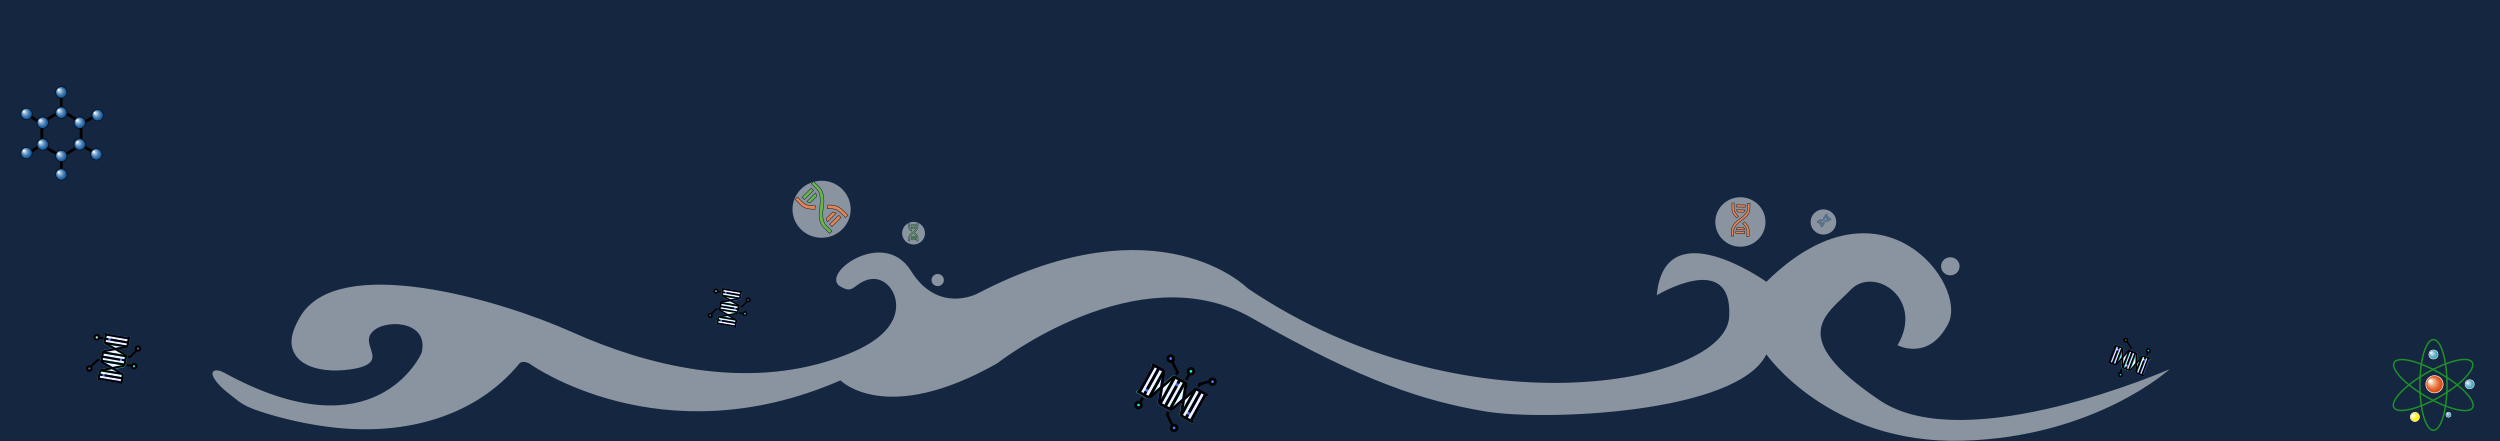 <?xml version="1.0" encoding="utf-8"?>
<!-- Generator: Adobe Illustrator 23.0.3, SVG Export Plug-In . SVG Version: 6.00 Build 0)  -->
<svg version="1.1" id="图层_1" xmlns="http://www.w3.org/2000/svg" xmlns:xlink="http://www.w3.org/1999/xlink" x="0px" y="0px"
	 viewBox="0 0 2182.7 385" style="enable-background:new 0 0 2182.7 385;" xml:space="preserve">
<rect x="0" y="0" width="2182.7" height="385" fill="#333333" stroke="none"/>
<style type="text/css">
	.st0{fill:#FFFFFF;}
	.st1{fill:#142640;}
	.st2{fill:none;stroke:#1D9328;stroke-width:1.284;stroke-miterlimit:10;}
	.st3{fill:url(#SVGID_1_);stroke:url(#SVGID_2_);stroke-width:0.642;stroke-miterlimit:10;}
	.st4{fill:url(#SVGID_3_);stroke:url(#SVGID_4_);stroke-width:0.642;stroke-miterlimit:10;}
	.st5{fill:url(#SVGID_5_);stroke:url(#SVGID_6_);stroke-width:0.642;stroke-miterlimit:10;}
	.st6{fill:url(#SVGID_7_);stroke:url(#SVGID_8_);stroke-width:0.642;stroke-miterlimit:10;}
	.st7{fill:url(#SVGID_9_);stroke:url(#SVGID_10_);stroke-width:0.642;stroke-miterlimit:10;}
	.st8{fill:#F0F3FF;}
	.st9{fill:#567BFF;}
	.st10{fill:#24F2DC;}
	.st11{fill:#48DAE0;}
	.st12{fill:#00BFB7;}
	.st13{fill:#4C64E0;}
	.st14{fill:#2B3E5B;}
	.st15{fill:#E48558;stroke:#231815;stroke-width:0.432;stroke-miterlimit:10;}
	.st16{fill:#7E62A7;}
	.st17{fill:#BAE1F6;}
	.st18{opacity:0.5;fill:#FFFFFF;enable-background:new    ;}
	.st19{fill:#6AB448;stroke:#0C233D;stroke-width:0.441;stroke-miterlimit:10;}
	.st20{fill:#E48558;stroke:#231815;stroke-width:0.441;stroke-miterlimit:10;}
	.st21{fill:#6AB448;stroke:#0C233D;stroke-width:0.338;stroke-miterlimit:10;}
	.st22{fill:#5297D2;stroke:#231815;stroke-width:0.22;stroke-miterlimit:10;}
	.st23{fill:url(#SVGID_11_);stroke:#000000;stroke-width:0.456;stroke-miterlimit:10;}
	.st24{fill:url(#SVGID_12_);stroke:#000000;stroke-width:0.456;stroke-miterlimit:10;}
	.st25{fill:url(#SVGID_13_);stroke:#000000;stroke-width:0.456;stroke-miterlimit:10;}
	.st26{fill:url(#SVGID_14_);stroke:#000000;stroke-width:0.456;stroke-miterlimit:10;}
	.st27{fill:url(#SVGID_15_);stroke:#000000;stroke-width:0.456;stroke-miterlimit:10;}
	.st28{fill:url(#SVGID_16_);stroke:#000000;stroke-width:0.456;stroke-miterlimit:10;}
	.st29{fill:url(#SVGID_17_);stroke:#000000;stroke-width:0.456;stroke-miterlimit:10;}
	.st30{fill:url(#SVGID_18_);stroke:#000000;stroke-width:0.456;stroke-miterlimit:10;}
	.st31{fill:url(#SVGID_19_);stroke:#000000;stroke-width:0.456;stroke-miterlimit:10;}
	.st32{fill:url(#SVGID_20_);stroke:#000000;stroke-width:0.456;stroke-miterlimit:10;}
	.st33{fill:url(#SVGID_21_);stroke:#000000;stroke-width:0.456;stroke-miterlimit:10;}
	.st34{fill:url(#SVGID_22_);stroke:#000000;stroke-width:0.456;stroke-miterlimit:10;}
	.st35{fill:none;stroke:#000000;stroke-width:2.434;stroke-miterlimit:10;}
</style>
<path class="st0" d="M2882.5,459.8"/>
<g id="背景">
	<g>
		<rect y="-1.6" class="st1" width="2182.7" height="388.2"/>
	</g>
</g>
<g>
	<g>
		<ellipse class="st2" cx="2124.6" cy="336.1" rx="11.9" ry="39.6"/>
		<ellipse transform="matrix(0.5 -0.866 0.866 0.5 771.091 2008.026)" class="st2" cx="2124.6" cy="336.2" rx="11.9" ry="39.5"/>
		<ellipse transform="matrix(0.866 -0.5 0.5 0.866 116.537 1107.207)" class="st2" cx="2124.3" cy="336.1" rx="39.5" ry="11.9"/>
	</g>
	
		<radialGradient id="SVGID_1_" cx="2125.517" cy="-9.312" r="7.544" fx="2121.093" fy="-12.646" gradientTransform="matrix(1 0 0 1 0 344.862)" gradientUnits="userSpaceOnUse">
		<stop  offset="9.650001e-02" style="stop-color:#FFFFFF"/>
		<stop  offset="0.191" style="stop-color:#FAE6D7"/>
		<stop  offset="0.36" style="stop-color:#F1B793"/>
		<stop  offset="0.521" style="stop-color:#E98F5E"/>
		<stop  offset="0.67" style="stop-color:#E36F39"/>
		<stop  offset="0.804" style="stop-color:#DF5823"/>
		<stop  offset="0.919" style="stop-color:#DD4816"/>
		<stop  offset="1" style="stop-color:#DC4213"/>
	</radialGradient>
	
		<radialGradient id="SVGID_2_" cx="2125.517" cy="-9.312" r="7.865" gradientTransform="matrix(1 0 0 1 0 344.862)" gradientUnits="userSpaceOnUse">
		<stop  offset="0" style="stop-color:#EA5019"/>
		<stop  offset="0.169" style="stop-color:#EA531C"/>
		<stop  offset="0.303" style="stop-color:#EB5B24"/>
		<stop  offset="0.426" style="stop-color:#EC6931"/>
		<stop  offset="0.541" style="stop-color:#EE7C45"/>
		<stop  offset="0.652" style="stop-color:#F19461"/>
		<stop  offset="0.759" style="stop-color:#F5B086"/>
		<stop  offset="0.864" style="stop-color:#FAD0B5"/>
		<stop  offset="0.963" style="stop-color:#FEF3EB"/>
		<stop  offset="1" style="stop-color:#FFFFFF"/>
	</radialGradient>
	<circle class="st3" cx="2125.5" cy="335.5" r="7.5"/>
	
		<radialGradient id="SVGID_3_" cx="2124.566" cy="-35.386" r="3.976" fx="2122.234" fy="-37.144" gradientTransform="matrix(1 0 0 1 0 344.862)" gradientUnits="userSpaceOnUse">
		<stop  offset="0" style="stop-color:#FFFFFF"/>
		<stop  offset="0.135" style="stop-color:#E0EEF3"/>
		<stop  offset="0.351" style="stop-color:#AFD4DF"/>
		<stop  offset="0.553" style="stop-color:#80BFD0"/>
		<stop  offset="0.735" style="stop-color:#57B1C5"/>
		<stop  offset="0.89" style="stop-color:#33A9BF"/>
		<stop  offset="1" style="stop-color:#1EA6BD"/>
	</radialGradient>
	
		<radialGradient id="SVGID_4_" cx="2124.567" cy="-35.385" r="4.298" gradientTransform="matrix(1 0 0 1 0 344.862)" gradientUnits="userSpaceOnUse">
		<stop  offset="0" style="stop-color:#1F85AE"/>
		<stop  offset="0.18" style="stop-color:#2887AF"/>
		<stop  offset="0.324" style="stop-color:#3D8CB2"/>
		<stop  offset="0.455" style="stop-color:#5695B8"/>
		<stop  offset="0.579" style="stop-color:#73A2C1"/>
		<stop  offset="0.698" style="stop-color:#94B4CE"/>
		<stop  offset="0.812" style="stop-color:#B9CCDD"/>
		<stop  offset="0.921" style="stop-color:#E0E8F0"/>
		<stop  offset="1" style="stop-color:#FFFFFF"/>
	</radialGradient>
	<circle class="st4" cx="2124.6" cy="309.5" r="3.9"/>
	
		<radialGradient id="SVGID_5_" cx="2156.189" cy="-9.312" r="3.976" fx="2153.857" fy="-11.069" gradientTransform="matrix(1 0 0 1 0 344.862)" gradientUnits="userSpaceOnUse">
		<stop  offset="0" style="stop-color:#FFFFFF"/>
		<stop  offset="0.135" style="stop-color:#E0EEF3"/>
		<stop  offset="0.351" style="stop-color:#AFD4DF"/>
		<stop  offset="0.553" style="stop-color:#80BFD0"/>
		<stop  offset="0.735" style="stop-color:#57B1C5"/>
		<stop  offset="0.89" style="stop-color:#33A9BF"/>
		<stop  offset="1" style="stop-color:#1EA6BD"/>
	</radialGradient>
	
		<radialGradient id="SVGID_6_" cx="2156.19" cy="-9.312" r="4.298" gradientTransform="matrix(1 0 0 1 0 344.862)" gradientUnits="userSpaceOnUse">
		<stop  offset="0" style="stop-color:#1F85AE"/>
		<stop  offset="0.18" style="stop-color:#2887AF"/>
		<stop  offset="0.324" style="stop-color:#3D8CB2"/>
		<stop  offset="0.455" style="stop-color:#5695B8"/>
		<stop  offset="0.579" style="stop-color:#73A2C1"/>
		<stop  offset="0.698" style="stop-color:#94B4CE"/>
		<stop  offset="0.812" style="stop-color:#B9CCDD"/>
		<stop  offset="0.921" style="stop-color:#E0E8F0"/>
		<stop  offset="1" style="stop-color:#FFFFFF"/>
	</radialGradient>
	<circle class="st5" cx="2156.2" cy="335.5" r="3.9"/>
	
		<radialGradient id="SVGID_7_" cx="2108.402" cy="19.233" r="3.977" fx="2106.07" fy="17.476" gradientTransform="matrix(1 0 0 1 0 344.862)" gradientUnits="userSpaceOnUse">
		<stop  offset="0" style="stop-color:#FFFFFF"/>
		<stop  offset="0.105" style="stop-color:#FFFDE4"/>
		<stop  offset="0.292" style="stop-color:#FFF9AF"/>
		<stop  offset="0.47" style="stop-color:#FFF57A"/>
		<stop  offset="0.635" style="stop-color:#FFF346"/>
		<stop  offset="0.783" style="stop-color:#FFF200"/>
		<stop  offset="0.91" style="stop-color:#FFF100"/>
		<stop  offset="1" style="stop-color:#FFF100"/>
	</radialGradient>
	
		<radialGradient id="SVGID_8_" cx="2108.402" cy="19.232" r="4.299" gradientTransform="matrix(1 0 0 1 0 344.862)" gradientUnits="userSpaceOnUse">
		<stop  offset="0" style="stop-color:#FFF100"/>
		<stop  offset="0.164" style="stop-color:#FFF100"/>
		<stop  offset="0.294" style="stop-color:#FFF100"/>
		<stop  offset="0.414" style="stop-color:#FFF205"/>
		<stop  offset="0.526" style="stop-color:#FFF344"/>
		<stop  offset="0.634" style="stop-color:#FFF56B"/>
		<stop  offset="0.738" style="stop-color:#FFF794"/>
		<stop  offset="0.839" style="stop-color:#FFFABD"/>
		<stop  offset="0.936" style="stop-color:#FFFDE5"/>
		<stop  offset="1" style="stop-color:#FFFFFF"/>
	</radialGradient>
	<path class="st6" d="M2108.4,360.1c2.2,0,3.9,1.7,3.9,3.9s-1.7,3.9-3.9,3.9c-2.2,0-3.9-1.7-3.9-3.9
		C2104.5,362,2106.2,360.1,2108.4,360.1z"/>
	
		<radialGradient id="SVGID_9_" cx="2137.705" cy="17.218" r="2.017" fx="2136.522" fy="16.326" gradientTransform="matrix(1 0 0 1 0 344.862)" gradientUnits="userSpaceOnUse">
		<stop  offset="0" style="stop-color:#FFFFFF"/>
		<stop  offset="0.135" style="stop-color:#E0EEF3"/>
		<stop  offset="0.351" style="stop-color:#AFD4DF"/>
		<stop  offset="0.553" style="stop-color:#80BFD0"/>
		<stop  offset="0.735" style="stop-color:#57B1C5"/>
		<stop  offset="0.89" style="stop-color:#33A9BF"/>
		<stop  offset="1" style="stop-color:#1EA6BD"/>
	</radialGradient>
	
		<radialGradient id="SVGID_10_" cx="2137.703" cy="17.218" r="2.338" gradientTransform="matrix(1 0 0 1 0 344.862)" gradientUnits="userSpaceOnUse">
		<stop  offset="0" style="stop-color:#1F85AE"/>
		<stop  offset="0.18" style="stop-color:#2887AF"/>
		<stop  offset="0.324" style="stop-color:#3D8CB2"/>
		<stop  offset="0.455" style="stop-color:#5695B8"/>
		<stop  offset="0.579" style="stop-color:#73A2C1"/>
		<stop  offset="0.698" style="stop-color:#94B4CE"/>
		<stop  offset="0.812" style="stop-color:#B9CCDD"/>
		<stop  offset="0.921" style="stop-color:#E0E8F0"/>
		<stop  offset="1" style="stop-color:#FFFFFF"/>
	</radialGradient>
	<circle class="st7" cx="2137.7" cy="362.1" r="2.1"/>
</g>
<g>
	<path class="st8" d="M1035.3,365.2l13-23.6l4.3,2.4l-13,23.6L1035.3,365.2z M1045.5,340.1l2.8,1.5l-13,23.6l-2.8-1.5
		c-0.8-0.3-1.2-1.1-1.2-2h0.3l11.9-21.5l-0.1-0.3C1044,339.7,1044.9,339.7,1045.5,340.1z"/>
	<path class="st8" d="M1042.7,340.3c0.1-0.1,0.3-0.3,0.5-0.3l0.1,0.3l-11.9,21.5h-0.3c0-0.2,0-0.4,0-0.7l2-12.5L1042.7,340.3z
		 M1034.3,334c0.7,0.5,1,1.4,0.8,2.3l-2,12.5l-9.6,8.4c-0.7,0.5-1.5,0.8-2.4,0.5L1034.3,334z M1030.1,331.5l3.9,2.2
		c0.1,0.1,0.3,0.1,0.4,0.3l-13,23.6c-0.1-0.1-0.3-0.1-0.4-0.2l-3.9-2.2L1030.1,331.5z M1026.2,329.3l3.9,2.2l-13,23.6l-3.9-2.2
		c-0.1-0.1-0.3-0.1-0.4-0.3l13-23.6C1026,329.2,1026.1,329.3,1026.2,329.3z M1025.7,329.2l-13,23.6c-0.7-0.5-1-1.4-0.8-2.3l2-12.5
		l9.6-8.4C1024.1,329.1,1025,328.9,1025.7,329.2z M1003.7,346.4l11.9-21.5h0.3c0,0.2,0,0.4,0,0.7l-2,12.5l-9.6,8.4
		c-0.1,0.1-0.3,0.3-0.5,0.3L1003.7,346.4z"/>
	<path class="st8" d="M1011.8,321.5l2.8,1.5c0.8,0.3,1.2,1.1,1.2,2h-0.3l-11.9,21.5l0.1,0.3c-0.8,0.3-1.5,0.3-2.3-0.1l-2.8-1.5
		L1011.8,321.5z M994.4,342.8l13.2-23.7l4.3,2.4l-13.2,23.7L994.4,342.8z"/>
	<path class="st9" d="M1057.4,335.3c1.2,0.7,2.7,0.2,3.4-1s0.2-2.7-1-3.4l0,0c-1.2-0.7-2.7-0.2-3.4,1
		C1055.8,333.2,1056.2,334.7,1057.4,335.3L1057.4,335.3z"/>
	<path class="st10" d="M1038.5,326.4c1.2,0.7,2.7,0.2,3.4-1s0.2-2.7-1-3.4l0,0c-1.2-0.7-2.7-0.2-3.4,1
		C1036.9,324.1,1037.4,325.7,1038.5,326.4L1038.5,326.4z"/>
	<path class="st10" d="M992.8,355.9c1.2,0.7,2.7,0.2,3.4-1s0.2-2.7-1-3.4l0,0c-1.2-0.7-2.7-0.2-3.4,1
		C991.2,353.7,991.7,355.2,992.8,355.9L992.8,355.9z"/>
	<path class="st9" d="M1023.9,375.8c1.2,0.7,2.7,0.2,3.4-1s0.2-2.7-1-3.4c-1.2-0.7-2.7-0.2-3.4,1S1022.7,375.1,1023.9,375.8
		L1023.9,375.8z"/>
	<path class="st9" d="M1020.8,315.2c1.2,0.7,2.7,0.2,3.4-1c0.7-1.2,0.2-2.7-1-3.4l0,0c-1.2-0.7-2.7-0.2-3.4,1
		S1019.6,314.5,1020.8,315.2L1020.8,315.2z"/>
	<path class="st11" d="M1042.4,367.7l-1.2,2.2l-9.2-5.1c-1-0.5-1.7-1.6-2-2.8c-0.1-0.3,0-0.7,0-1l3.9-25c0.1-0.4-0.1-0.9-0.4-1.1
		c-0.1-0.1-0.1-0.1-0.2-0.1l-7.7-4.2c-0.1,0-0.1-0.1-0.2-0.1c-0.4-0.1-0.9-0.1-1.2,0.2l-19,16.6c-0.2,0.2-0.5,0.3-0.8,0.5
		c-1.1,0.5-2.4,0.5-3.4-0.1l-9.2-5.1l1.2-2.2l9.2,5.1c0.3,0.2,0.8,0.2,1.1,0c0.1-0.1,0.2-0.1,0.3-0.1l19-16.6c1-0.8,2.3-1.1,3.5-0.8
		c0.2,0.1,0.4,0.1,0.7,0.3l7.7,4.2c0.2,0.1,0.4,0.3,0.7,0.4c1,0.8,1.4,2.2,1.2,3.4l-3.9,25c0,0.1,0,0.2,0,0.3c0.1,0.3,0.3,0.8,0.5,1
		L1042.4,367.7z"/>
	<path class="st9" d="M1055.4,344.1l-1.2,2.2l-9.2-5.1c-0.3-0.2-0.8-0.2-1.1,0c-0.1,0.1-0.2,0.1-0.3,0.1l-19,16.6
		c-1,0.8-2.3,1.1-3.5,0.8c-0.2-0.1-0.4-0.1-0.7-0.3l-7.7-4.2c-0.2-0.1-0.4-0.3-0.7-0.4c-1-0.8-1.4-2.2-1.2-3.4l3.9-25
		c0-0.1,0-0.2,0-0.3c-0.1-0.3-0.3-0.8-0.5-1l-9.2-5.1l1.2-2.2l9.2,5.1c1,0.5,1.7,1.6,2,2.8c0.1,0.3,0,0.7,0,1l-3.9,25
		c-0.1,0.4,0.1,0.9,0.4,1.1c0.1,0.1,0.1,0.1,0.2,0.1l7.7,4.2c0.1,0,0.1,0.1,0.2,0.1c0.4,0.1,0.9,0.1,1.2-0.2l18.9-16.5
		c0.2-0.2,0.5-0.3,0.8-0.5c1.1-0.5,2.4-0.5,3.4,0.1L1055.4,344.1z"/>
	<path class="st12" d="M1003.3,345.6c0.1-0.1,0.2-0.1,0.3-0.1l3.9-3.5l6.3-11.4l0.8-5.2c0-0.1,0-0.2,0-0.3c0-0.2-0.1-0.4-0.2-0.5
		l-11.7,21.3C1002.9,345.7,1003.1,345.6,1003.3,345.6z"/>
	<path class="st13" d="M998.2,343.5l11.9-21.5l2.2,1.2l-11.9,21.5L998.2,343.5z M994,341.1l11.9-21.5l2.2,1.2l-11.9,21.5L994,341.1z
		 M1039.2,366l11.9-21.5l2.2,1.2l-12,21.5L1039.2,366z M1034.9,363.6l11.9-21.5l2.2,1.2l-11.9,21.5L1034.9,363.6z"/>
	<path class="st12" d="M1043.9,341.2c-0.1,0.1-0.2,0.1-0.3,0.1l-3.9,3.5l-6.3,11.4l-0.8,5.2c0,0.1,0,0.2,0,0.3
		c0,0.2,0.1,0.4,0.2,0.5l11.7-21.3C1044.3,341,1044.1,341,1043.9,341.2L1043.9,341.2z M1021.5,356.2c0.1,0,0.1,0.1,0.2,0.1
		c0.4,0.1,0.9,0.1,1.2-0.2l1.2-1.1l9.6-17.4l0.2-1.6c0.1-0.4-0.1-0.9-0.4-1.1c-0.1-0.1-0.1-0.1-0.2-0.1l-0.7-0.3l-11.9,21.5
		L1021.5,356.2z"/>
	<path class="st13" d="M1016.5,353.5l11.9-21.5l2.2,1.2l-11.9,21.5L1016.5,353.5z"/>
	<path class="st12" d="M1013.1,350.7c-0.1,0.4,0.1,0.9,0.4,1.1c0.1,0.1,0.1,0.1,0.2,0.1l0.7,0.3l11.9-21.5l-0.7-0.3
		c-0.1,0-0.1-0.1-0.2-0.1c-0.4-0.1-0.9-0.1-1.2,0.2l-1.2,1.1l-9.6,17.4L1013.1,350.7z"/>
	<path class="st14" d="M1017.9,362.4l5,10.3c0-0.1,0.1-0.2,0.1-0.3c0.3-0.7,1.1-1.2,2-1.2l-4.5-9.4l0.9-1.6l-2.2-1.2l-1.2,2.2
		C1017.7,361.6,1017.7,362.1,1017.9,362.4z M1056.4,332c0.1-0.1,0.2-0.3,0.3-0.5l-9.7,2.8c-0.3,0.1-0.5,0.3-0.8,0.5l-1.2,2.2
		l2.2,1.2l1-1.6l8-2.4C1056.1,333.6,1056.1,332.7,1056.4,332z M1029.3,324.3l-5-10.4c-0.1,0.1-0.1,0.2-0.1,0.3
		c-0.3,0.7-1,1.1-1.8,1.2l4.3,9.4l-0.9,1.6l2.2,1.2l1.2-2.2C1029.4,325.1,1029.4,324.6,1029.3,324.3z M995.2,351.5
		c0.3,0.2,0.7,0.5,0.9,0.9l2.6-4.6l-2.2-1.2l-2.6,4.6C994.3,351.3,994.7,351.3,995.2,351.5z M1038.5,326.4c-0.3-0.2-0.7-0.5-0.9-0.9
		l-3.2,5.8l2.2,1.2l3.2-5.8C1039.3,326.6,1038.9,326.6,1038.5,326.4z"/>
	<path d="M1042.4,367.7l-1.2,2.2l-9.2-5.1c-1.3-0.8-2.2-2.3-1.8-3.8l3.9-25c0.1-0.5-0.1-1-0.5-1.2l-7.7-4.2c-0.4-0.2-1-0.2-1.4,0.1
		l-19,16.6c-1.2,1-2.8,1.2-4.1,0.4l-9.2-5.1l1.2-2.2l9.2,5.1c0.4,0.2,1,0.2,1.4-0.1l19-16.6c1.2-1,2.8-1.2,4.1-0.4l7.7,4.2
		c1.3,0.8,2.2,2.3,1.8,3.8l-3.9,25c-0.1,0.5,0.1,1,0.5,1.2L1042.4,367.7z"/>
	<path d="M1055.4,344.1l-1.2,2.2l-9.2-5.1c-0.4-0.2-1-0.2-1.4,0.1l-19,16.6c-1.2,1-2.8,1.2-4.1,0.4l-7.7-4.2
		c-1.3-0.8-2.2-2.3-1.8-3.8l3.9-25c0.1-0.5-0.1-1-0.5-1.2l-9.2-5.1l1.2-2.2l9.2,5.1c1.3,0.8,2.2,2.3,1.8,3.8l-3.9,25
		c-0.1,0.5,0.1,1,0.5,1.2l7.7,4.2c0.4,0.2,1,0.2,1.4-0.1l19-16.6c1.2-1,2.8-1.2,4.1-0.4L1055.4,344.1z"/>
	<path d="M1002.6,345.9l11.9-21.5l2.2,1.2l-11.9,21.5L1002.6,345.9z M1000.6,339.1l10.1-18.3l2.2,1.2l-10.1,18.3L1000.6,339.1z
		 M997.7,344.5l1.7-3.3l2.2,1.2l-1.7,3.3L997.7,344.5z M993.4,342.2l13-23.6l2.2,1.2l-13,23.6L993.4,342.2z M1038.6,367.1l13-23.6
		l2.2,1.2l-13,23.6L1038.6,367.1z M1037.2,359.3l10.1-18.3l2.2,1.2l-10.1,18.3L1037.2,359.3z M1034.2,364.7l1.7-3.3l2.2,1.2
		l-1.7,3.3L1034.2,364.7z M1030.5,361.2l11.9-21.5l2.2,1.2l-11.9,21.5L1030.5,361.2z M1020.3,356.9l13-23.6l2.2,1.2l-13,23.6
		L1020.3,356.9z M1027.3,334.2l1.7-3.3l2.2,1.2l-1.7,3.3L1027.3,334.2z M1016,354.7l10.1-18.3l2.2,1.2l-10.1,18.3L1016,354.7z
		 M1011.6,352.2l13-23.6l2.2,1.2l-13,23.6L1011.6,352.2z M1024.7,370.9l-2.2,1l-4.6-9.6c-0.1-0.3-0.1-0.8,0-1.1l1.2-2.2l2.2,1.2
		l-0.9,1.6L1024.7,370.9z"/>
	<path d="M1028.3,375.4c-1,1.7-3.3,2.4-5,1.4s-2.4-3.3-1.4-5c1-1.7,3.3-2.4,5-1.4C1028.7,371.4,1029.3,373.7,1028.3,375.4z
		 M1024,373c-0.3,0.5-0.1,1.3,0.5,1.6c0.7,0.3,1.3,0.1,1.6-0.5c0.3-0.5,0.1-1.3-0.5-1.6l0,0C1025.1,372.3,1024.3,372.5,1024,373z
		 M1056.2,334.2l-7.8,2.3l-1,1.6l-2.2-1.2l1.2-2.2c0.1-0.3,0.4-0.5,0.8-0.5l8.4-2.4L1056.2,334.2z"/>
	<path d="M1061.8,335c-1,1.7-3.3,2.4-5,1.4c-1.7-1-2.4-3.3-1.4-5s3.3-2.4,5-1.4C1062.2,331,1062.8,333.2,1061.8,335z M1057.6,332.7
		c-0.3,0.5-0.1,1.3,0.5,1.6c0.5,0.3,1.3,0.1,1.6-0.5c0.3-0.5,0.1-1.3-0.5-1.6l0,0C1058.6,331.8,1057.8,332,1057.6,332.7z
		 M1029.2,325.5l-1.2,2.2l-2.2-1.2l0.9-1.6l-4.3-8.9l2.2-1l4.6,9.6C1029.4,324.6,1029.4,325.1,1029.2,325.5z"/>
	<path d="M1025.3,314.9c-1,1.7-3.3,2.4-5,1.4c-1.7-1-2.4-3.3-1.4-5s3.3-2.4,5-1.4C1025.6,310.8,1026.3,313,1025.3,314.9z
		 M1021,312.5c-0.3,0.5-0.1,1.3,0.5,1.6c0.7,0.3,1.3,0.1,1.6-0.5c0.3-0.5,0.1-1.3-0.5-1.6l0,0C1022,311.6,1021.3,311.8,1021,312.5z
		 M1034.4,331.2l3-5.3l2.2,1.2l-3,5.3L1034.4,331.2z"/>
	<path d="M1043,326c-1,1.7-3.3,2.4-5,1.4c-1.7-1-2.4-3.3-1.4-5c1-1.7,3.3-2.4,5-1.4C1043.2,321.9,1043.9,324.2,1043,326z
		 M1038.7,323.7c-0.3,0.5-0.1,1.3,0.5,1.6c0.5,0.3,1.3,0.1,1.6-0.5c0.3-0.5,0.1-1.3-0.5-1.6l0,0
		C1039.8,322.8,1038.9,323,1038.7,323.7z M993.6,352l3-5.3l2.2,1.2l-3,5.3L993.6,352z"/>
	<path d="M997.2,355.5c-1,1.7-3.3,2.4-5,1.4c-1.7-1-2.4-3.3-1.4-5s3.3-2.4,5-1.4l0,0C997.6,351.5,998.2,353.7,997.2,355.5z M993,353
		c-0.3,0.5-0.1,1.3,0.5,1.6c0.5,0.3,1.3,0.1,1.6-0.5c0.3-0.5,0.1-1.3-0.5-1.6C994,352.3,993.2,352.5,993,353z"/>
</g>
<g>
	<path class="st8" d="M1850.6,302.8l-5.7,14.9l-2.7-1.1l5.7-14.9L1850.6,302.8z M1846.7,318.3l-1.7-0.7l5.7-14.9l1.7,0.7
		c0.4,0.2,0.7,0.6,0.9,1l-0.2,0.1l-5.2,13.5l0.1,0.2C1847.6,318.4,1847.1,318.5,1846.7,318.3z"/>
	<path class="st8" d="M1848.2,317.9c-0.1,0.1-0.2,0.2-0.3,0.2l-0.1-0.2l5.2-13.5l0.2-0.1c0,0.2,0.1,0.2,0.1,0.4l-0.2,7.4
		L1848.2,317.9z M1853.7,321c-0.4-0.2-0.7-0.7-0.7-1.2l0.2-7.4l4.9-5.6c0.3-0.4,0.8-0.6,1.3-0.5L1853.7,321z M1856.4,322l-2.4-0.9
		c-0.1,0-0.2-0.1-0.2-0.2l5.7-14.9c0.1,0,0.2,0,0.2,0.1l2.4,0.9L1856.4,322z M1858.8,323l-2.4-0.9l5.7-14.9l2.4,0.9
		c0.1,0,0.2,0.1,0.2,0.2l-5.7,14.9C1859,323,1858.9,323,1858.8,323z M1859.1,323l5.7-14.9c0.4,0.2,0.7,0.7,0.7,1.2l-0.1,7.4
		l-4.9,5.6C1860.1,323,1859.6,323.1,1859.1,323z M1870.6,311.2l-5.2,13.5l-0.2,0.1c0-0.2-0.1-0.2-0.1-0.4l0.2-7.4l4.9-5.6
		C1870.3,311.3,1870.4,311.2,1870.6,311.2L1870.6,311.2z"/>
	<path class="st8" d="M1867.9,326.4l-1.7-0.7c-0.4-0.2-0.7-0.6-0.9-1l0.2-0.1l5.2-13.5l-0.1-0.2c0.4-0.2,0.9-0.3,1.3-0.2l1.7,0.7
		L1867.9,326.4z M1876.3,312.6l-5.7,14.9l-2.7-1.1l5.7-14.9L1876.3,312.6z"/>
	<path class="st10" d="M1851.9,325.8c-0.7-0.2-1.6,0.1-1.9,0.8c-0.3,0.7,0.1,1.6,0.8,1.9l0,0c0.7,0.2,1.6-0.1,1.9-0.8
		C1853,326.9,1852.6,326,1851.9,325.8L1851.9,325.8z"/>
	<path class="st10" d="M1876.2,304.8c-0.7-0.2-1.6,0.1-1.9,0.8c-0.2,0.7,0.1,1.6,0.8,1.9l0,0c0.7,0.2,1.6-0.1,1.9-0.8
		C1877.3,305.9,1876.9,305.1,1876.2,304.8L1876.2,304.8z"/>
	<path class="st9" d="M1856.4,295.7c-0.7-0.2-1.6,0.1-1.9,0.8c-0.2,0.7,0.1,1.6,0.8,1.9c0.7,0.2,1.6-0.1,1.9-0.8
		C1857.5,296.9,1857.1,295.9,1856.4,295.7L1856.4,295.7z"/>
	<path class="st11" d="M1846.2,301.9l0.5-1.3l5.8,2.2c0.7,0.2,1.2,0.8,1.3,1.5c0.1,0.2,0.1,0.4,0.1,0.6l-0.2,15
		c0,0.2,0.2,0.5,0.3,0.7c0,0,0.1,0.1,0.2,0.1l4.9,1.9h0.1c0.2,0.1,0.5-0.1,0.7-0.2l9.7-11.3c0.2-0.2,0.2-0.2,0.4-0.4
		c0.6-0.4,1.3-0.5,2-0.2l5.8,2.2l-0.5,1.3l-5.8-2.2c-0.2-0.1-0.5-0.1-0.7,0.1c-0.1,0-0.1,0.1-0.2,0.1l-9.7,11.3
		c-0.5,0.6-1.2,0.8-2,0.7c-0.2,0-0.2-0.1-0.4-0.1l-4.9-1.9c-0.2-0.1-0.2-0.1-0.4-0.2c-0.7-0.4-1-1.1-1-1.9l0.2-15c0-0.1,0-0.2,0-0.2
		c-0.1-0.2-0.2-0.4-0.4-0.5L1846.2,301.9z"/>
	<path class="st9" d="M1840.5,316.8l0.5-1.3l5.8,2.2c0.2,0.1,0.5,0.1,0.7-0.1c0.1,0,0.1-0.1,0.2-0.1l9.7-11.3c0.5-0.6,1.2-0.8,2-0.7
		c0.2,0,0.2,0.1,0.4,0.1l4.9,1.9c0.2,0.1,0.2,0.1,0.4,0.2c0.7,0.4,1,1.1,1,1.9l-0.2,15c0,0.1,0,0.2,0,0.2c0.1,0.2,0.2,0.4,0.4,0.5
		l5.8,2.2l-0.5,1.3l-5.8-2.2c-0.7-0.2-1.2-0.8-1.3-1.5c-0.1-0.2-0.1-0.4-0.1-0.6l0.2-15c0-0.2-0.2-0.5-0.3-0.7c0,0-0.1-0.1-0.2-0.1
		l-4.9-1.9h-0.1c-0.2-0.1-0.5,0.1-0.7,0.2l-9.7,11.3c-0.2,0.2-0.2,0.2-0.4,0.4c-0.6,0.4-1.3,0.5-2,0.2L1840.5,316.8z"/>
	<path class="st12" d="M1870.9,311.6c-0.1,0-0.1,0.1-0.2,0.1l-2.1,2.3l-2.7,7.2l-0.1,3.1c0,0.1,0,0.2,0,0.2c0,0.2,0.1,0.2,0.2,0.3
		l5.1-13.4C1871.1,311.6,1871,311.6,1870.9,311.6z"/>
	<path class="st13" d="M1874,312.5l-5.2,13.5l-1.3-0.5l5.2-13.5L1874,312.5z M1876.7,313.5l-5.2,13.5l-1.3-0.5l5.2-13.5
		L1876.7,313.5z M1848.3,302.6l-5.2,13.5l-1.3-0.5l5.2-13.5L1848.3,302.6z M1851,303.7l-5.2,13.5l-1.3-0.5l5.2-13.5L1851,303.7z"/>
	<path class="st12" d="M1847.6,317.6c0.1,0,0.1-0.1,0.2-0.1l2.1-2.3l2.7-7.2l0.1-3.1c0-0.1,0-0.2,0-0.2c0-0.2-0.1-0.2-0.2-0.3
		l-5.1,13.4C1847.3,317.7,1847.5,317.7,1847.6,317.6L1847.6,317.6z M1859.4,306.9L1859.4,306.9c-0.3-0.1-0.6,0.1-0.7,0.2l-0.7,0.7
		l-4.2,10.9v1c0,0.2,0.2,0.5,0.3,0.7c0,0,0.1,0.1,0.2,0.1l0.4,0.2l5.2-13.5L1859.4,306.9z"/>
	<path class="st13" d="M1862.5,308.1l-5.2,13.5l-1.3-0.5l5.2-13.5L1862.5,308.1z"/>
	<path class="st12" d="M1864.8,309.5c0-0.2-0.2-0.5-0.3-0.7c0,0-0.1-0.1-0.2-0.1l-0.4-0.2l-5.2,13.5l0.4,0.2h0.1
		c0.2,0.1,0.5-0.1,0.7-0.2l0.7-0.7l4.2-10.9L1864.8,309.5z"/>
	<path class="st14" d="M1861,303l-3.7-5.6c0,0.1,0,0.1-0.1,0.2c-0.2,0.4-0.6,0.7-1,0.9l3.4,5.1l-0.4,1l1.3,0.5l0.5-1.3
		C1861.2,303.5,1861.1,303.2,1861,303z"/>
	<path class="st14" d="M1875.2,307.5c-0.2-0.1-0.4-0.2-0.6-0.4l-1.1,2.9l1.3,0.5l1.1-2.9C1875.7,307.6,1875.4,307.6,1875.2,307.5z"
		/>
	<path class="st14" d="M1851.9,325.8c0.2,0.1,0.4,0.2,0.6,0.4l1.4-3.6l-1.3-0.5l-1.4,3.6C1851.4,325.7,1851.6,325.7,1851.9,325.8z"
		/>
	<path d="M1846.2,301.9l0.5-1.3l5.8,2.2c0.8,0.3,1.4,1.2,1.4,2.1l-0.2,15c0,0.3,0.2,0.6,0.5,0.7l4.9,1.9c0.2,0.1,0.6,0,0.8-0.2
		l9.7-11.3c0.6-0.7,1.6-0.9,2.4-0.6l5.8,2.2l-0.5,1.3l-5.8-2.2c-0.2-0.1-0.6,0-0.8,0.2l-9.7,11.3c-0.6,0.7-1.6,0.9-2.4,0.6l-4.9-1.9
		c-0.8-0.3-1.4-1.2-1.4-2.1l0.2-15c0-0.3-0.2-0.6-0.5-0.7L1846.2,301.9z"/>
	<rect x="1872.2" y="311.8" transform="matrix(0.357 -0.934 0.934 0.357 912.032 1950.511)" width="2.1" height="1.5"/>
	<rect x="1837.1" y="308.3" transform="matrix(0.357 -0.934 0.934 0.357 897.146 1921.934)" width="15.9" height="1.5"/>
	<rect x="1841" y="311" transform="matrix(0.357 -0.934 0.934 0.357 895.986 1925.653)" width="12.3" height="1.5"/>
	<rect x="1849.2" y="302.9" transform="matrix(0.357 -0.934 0.934 0.357 905.542 1923.309)" width="2.1" height="1.5"/>
	<rect x="1843.3" y="310.4" transform="matrix(0.357 -0.934 0.934 0.357 898.713 1928.402)" width="14.5" height="1.5"/>
	<rect x="1855.7" y="320.3" transform="matrix(0.357 -0.934 0.934 0.357 893.46 1940.558)" width="2.1" height="1.5"/>
	<g>
		<path d="M1840.5,316.8l0.5-1.3l5.8,2.2c0.2,0.1,0.6,0,0.8-0.2l9.7-11.3c0.6-0.7,1.6-0.9,2.4-0.6l4.9,1.9c0.8,0.3,1.4,1.2,1.4,2.1
			l-0.2,15c0,0.3,0.2,0.6,0.5,0.7l5.8,2.2l-0.5,1.3l-5.8-2.2c-0.8-0.3-1.4-1.2-1.4-2.1l0.2-15c0-0.3-0.2-0.6-0.5-0.7l-4.9-1.9
			c-0.2-0.1-0.6,0-0.8,0.2l-9.7,11.3c-0.6,0.7-1.6,0.9-2.4,0.6L1840.5,316.8z"/>
		<rect x="1860.9" y="317.2" transform="matrix(0.357 -0.934 0.934 0.357 903.67 1949.134)" width="14.5" height="1.5"/>
		<rect x="1864" y="319.9" transform="matrix(0.357 -0.934 0.934 0.357 902.46 1952.82)" width="12.3" height="1.5"/>
		<rect x="1865.6" y="319.2" transform="matrix(0.357 -0.934 0.934 0.357 905.278 1955.498)" width="15.9" height="1.5"/>
		<rect x="1848.7" y="312.9" transform="matrix(0.357 -0.934 0.934 0.357 900.381 1935.646)" width="15.9" height="1.5"/>
		<rect x="1853.8" y="312.1" transform="matrix(0.357 -0.934 0.934 0.357 903.178 1938.267)" width="12.3" height="1.5"/>
		<rect x="1854.1" y="314.9" transform="matrix(0.357 -0.934 0.934 0.357 901.968 1941.953)" width="15.9" height="1.5"/>
	</g>
	<path d="M1856.4,298.7l1.2-0.8l3.5,5.2c0.2,0.2,0.2,0.4,0.1,0.7l-0.5,1.3l-1.3-0.5l0.4-1L1856.4,298.7z"/>
	<circle cx="1855.9" cy="297" r="2.1"/>
	<path class="st15" d="M1856.6,297.3c0.2-0.4-0.1-0.8-0.4-0.9c-0.4-0.2-0.8,0.1-0.9,0.4c-0.2,0.4,0.1,0.8,0.4,0.9l0,0
		C1856,297.8,1856.4,297.7,1856.6,297.3z"/>
	<rect x="1850.7" y="323.3" transform="matrix(0.357 -0.934 0.934 0.357 887.969 1938.508)" width="3.6" height="1.5"/>
	<path d="M1849.3,326.3c0.4-1.2,1.7-1.7,2.8-1.2c1.2,0.4,1.7,1.7,1.2,2.8c-0.4,1.2-1.7,1.7-2.8,1.2
		C1849.5,328.7,1848.9,327.5,1849.3,326.3z M1852,327.4c0.2-0.4-0.1-0.8-0.4-0.9c-0.3-0.1-0.8,0.1-0.9,0.4c-0.2,0.4,0.1,0.8,0.4,0.9
		l0,0C1851.4,327.9,1851.9,327.7,1852,327.4z M1876.1,307.1l-1.3,3.4l-1.3-0.5l1.3-3.4L1876.1,307.1z"/>
	<path d="M1873.7,305.4c0.4-1.2,1.7-1.7,2.8-1.2s1.7,1.7,1.2,2.8c-0.4,1.2-1.7,1.7-2.8,1.2l0,0
		C1873.8,307.8,1873.2,306.5,1873.7,305.4z M1876.3,306.4c0.2-0.4-0.1-0.8-0.4-0.9c-0.4-0.2-0.8,0.1-0.9,0.4s0.1,0.8,0.4,0.9
		S1876.2,306.8,1876.3,306.4z"/>
</g>
<g>
	<path class="st8" d="M86.7,327l20.2,3.4l-0.6,3.6L86,330.6L86.7,327z M107.2,328l-0.4,2.4L86.7,327l0.4-2.4
		c0.1-0.6,0.5-1.1,1.1-1.3l0.1,0.2l18.5,3l0.2-0.2C107.1,326.7,107.3,327.4,107.2,328z"/>
	<path class="st8" d="M106.2,326c0.2,0.1,0.2,0.2,0.4,0.2l-0.2,0.2l-18.5-3l-0.1-0.2c0.2-0.1,0.2-0.1,0.5-0.2l9.4-1.7L106.2,326z
		 M108.8,318.4c-0.2,0.6-0.7,1.1-1.5,1.1l-9.4,1.7l-8.4-4.7c-0.6-0.2-1-1-1-1.5L108.8,318.4z M109.4,314.7l-0.6,3.3
		c0,0.1-0.1,0.2-0.1,0.4L88.5,315c0-0.1,0-0.2,0-0.4l0.6-3.3L109.4,314.7z M110,311.4l-0.6,3.3l-20.2-3.4l0.6-3.3
		c0-0.1,0.1-0.2,0.1-0.4l20.2,3.4C110,311.1,110,311.3,110,311.4z M110,311.1l-20.2-3.5c0.2-0.6,0.7-1.1,1.5-1.1l9.4-1.7l8.4,4.7
		C109.6,309.7,110,310.4,110,311.1z M92.1,299.5l18.5,3l0.1,0.2c-0.2,0.1-0.2,0.1-0.5,0.2l-9.4,1.7l-8.4-4.7
		C92.2,299.8,92.1,299.8,92.1,299.5L92.1,299.5z"/>
	<path class="st8" d="M112,299.1l-0.4,2.4c-0.1,0.6-0.5,1.1-1.1,1.3l-0.1-0.2l-18.5-3l-0.2,0.2c-0.5-0.4-0.6-1.1-0.6-1.6l0.4-2.4
		L112,299.1z M92.4,292l20.2,3.4l-0.6,3.6l-20-3.3L92.4,292z"/>
	<path class="st10" d="M115.2,319.5c-0.2,1.1,0.5,1.9,1.5,2.2c1,0.2,1.9-0.5,2.2-1.5l0,0c0.2-1.1-0.5-1.9-1.5-2.2
		C116.3,317.8,115.3,318.5,115.2,319.5L115.2,319.5z"/>
	<path class="st10" d="M82.6,294.2c-0.2,1.1,0.5,1.9,1.5,2.2c1.1,0.2,1.9-0.5,2.2-1.5l0,0c0.2-1.1-0.5-1.9-1.5-2.2
		C83.7,292.5,82.8,293.2,82.6,294.2L82.6,294.2z"/>
	<path class="st9" d="M76.2,321.4c-0.2,1.1,0.5,1.9,1.5,2.2c1.1,0.2,1.9-0.5,2.2-1.5c0.2-1.1-0.5-1.9-1.5-2.2
		C77.3,319.7,76.3,320.4,76.2,321.4L76.2,321.4z"/>
	<path class="st9" d="M118.8,304c-0.2,1.1,0.5,1.9,1.5,2.2c1,0.2,1.9-0.5,2.2-1.5l0,0c0.2-1.1-0.5-1.9-1.5-2.2
		C119.9,302.3,118.8,302.9,118.8,304L118.8,304z"/>
	<path class="st11" d="M86.7,332.6l-1.8-0.2l1.3-7.9c0.2-0.9,0.7-1.6,1.5-2.1c0.2-0.1,0.5-0.2,0.7-0.2l18.8-3.5
		c0.2-0.1,0.6-0.2,0.6-0.6c0-0.1,0-0.1,0.1-0.2l1.1-6.7c0-0.1,0-0.1,0-0.2c0-0.4-0.2-0.6-0.5-0.7l-16.6-9.4
		c-0.2-0.1-0.4-0.2-0.6-0.5c-0.6-0.6-1-1.5-0.7-2.4l1.3-7.9l1.8,0.2l-1.3,7.9c0,0.2,0.1,0.6,0.2,0.9c0.1,0.1,0.1,0.1,0.2,0.2
		l16.6,9.5c0.9,0.5,1.5,1.3,1.5,2.4c0,0.2,0,0.4,0,0.6l-1.1,6.7c0,0.2-0.1,0.4-0.2,0.6c-0.4,0.9-1.1,1.5-2.1,1.7l-18.8,3.5
		c-0.1,0-0.2,0-0.2,0.1c-0.2,0.1-0.5,0.4-0.5,0.6L86.7,332.6z"/>
	<path class="st9" d="M106.8,336l-1.8-0.2l1.3-7.9c0-0.2-0.1-0.6-0.2-0.9c-0.1-0.1-0.1-0.1-0.2-0.2l-16.6-9.5
		c-0.9-0.5-1.5-1.3-1.5-2.4c0-0.2,0-0.4,0-0.6l1.1-6.7c0-0.2,0.1-0.4,0.2-0.6c0.4-0.9,1.1-1.5,2.1-1.7l18.8-3.5c0.1,0,0.2,0,0.2-0.1
		c0.2-0.1,0.5-0.4,0.5-0.6l1.3-7.9l1.8,0.2l-1.3,8.1c-0.2,0.9-0.7,1.6-1.5,2.1c-0.2,0.1-0.5,0.2-0.7,0.2l-18.8,3.5
		c-0.2,0.1-0.6,0.2-0.6,0.6c0,0.1,0,0.1-0.1,0.2l-1.1,6.7c0,0.1,0,0.1,0,0.2c0,0.4,0.2,0.6,0.5,0.7l16.6,9.4
		c0.2,0.1,0.4,0.2,0.6,0.5c0.6,0.6,1,1.5,0.7,2.4L106.8,336z"/>
	<path class="st12" d="M92.6,299.1c0.1,0.1,0.1,0.1,0.2,0.2l3.5,1.9l9.7,1.6l3.9-0.7c0.1,0,0.2,0,0.2-0.1c0.2-0.1,0.2-0.2,0.4-0.2
		l-18.2-3C92.4,298.8,92.5,298.9,92.6,299.1z"/>
	<path class="st13" d="M92.8,295.1l18.5,3l-0.2,1.8l-18.5-3L92.8,295.1z M93.6,291.3l18.5,3l-0.2,1.8l-18.5-3L93.6,291.3z
		 M87.1,329.8l18.5,3l-0.2,1.8l-18.5-3L87.1,329.8z M87.6,326.3l18.5,3l-0.2,1.8l-18.5-3L87.6,326.3z"/>
	<path class="st12" d="M106,327c-0.1-0.1-0.1-0.1-0.2-0.2l-3.5-1.9l-9.7-1.5l-3.9,0.7c-0.1,0-0.2,0-0.2,0.1
		c-0.2,0.1-0.2,0.2-0.4,0.2l18.2,3C106.2,327.2,106.2,327.1,106,327L106,327z M89.6,314.8c0,0.1,0,0.1,0,0.2c0,0.4,0.2,0.6,0.5,0.7
		l1.1,0.6l14.8,2.4l1.2-0.2c0.2-0.1,0.6-0.2,0.6-0.6c0-0.1,0-0.1,0.1-0.2l0.1-0.6l-18.5-3L89.6,314.8z"/>
	<path class="st13" d="M90.3,310.6l18.5,3l-0.2,1.8l-18.5-3L90.3,310.6z"/>
	<path class="st12" d="M91.5,307.4c-0.2,0.1-0.6,0.2-0.6,0.6c0,0.1,0,0.1-0.1,0.2l-0.1,0.5l18.5,3l0.1-0.6c0-0.1,0-0.1,0-0.2
		c0-0.4-0.2-0.6-0.5-0.7l-1.1-0.6l-14.8-2.4L91.5,307.4z"/>
	<path class="st14" d="M84.2,313.6l-6.2,6.2c0.1,0,0.2,0,0.2,0c0.6,0.1,1.1,0.5,1.3,1.1l5.5-5.5l1.3,0.2l0.2-1.8l-1.8-0.2
		C84.8,313.4,84.5,313.5,84.2,313.6z"/>
	<path class="st14" d="M114.3,312.4l6.3-6.2c-0.1,0-0.2,0-0.2,0c-0.6-0.1-1.1-0.5-1.3-1l-5.6,5.5l-1.3-0.2l-0.2,1.8l1.8,0.2
		C113.9,312.7,114.1,312.5,114.3,312.4z"/>
	<path class="st14" d="M86.3,294.8c-0.1,0.2-0.2,0.6-0.4,0.9l3.9,0.6l0.2-1.8l-3.9-0.6C86.3,294.2,86.3,294.6,86.3,294.8z"/>
	<path class="st14" d="M115.2,319.5c0.1-0.2,0.2-0.6,0.4-0.9l-4.9-0.9l-0.2,1.8l4.9,0.9C115.2,320.2,115.2,319.7,115.2,319.5z"/>
	<path d="M86.7,332.6l-1.8-0.2l1.3-7.9c0.2-1.1,1.1-2.1,2.3-2.3l18.8-3.5c0.4-0.1,0.6-0.4,0.7-0.7l1.1-6.7c0.1-0.4-0.1-0.7-0.5-1
		L92,300.8c-1.1-0.6-1.6-1.7-1.5-2.8l1.3-7.9l1.8,0.2l-1.3,7.9c-0.1,0.4,0.1,0.7,0.5,1l16.6,9.5c1.1,0.6,1.6,1.7,1.5,2.8l-1.1,6.7
		c-0.2,1.1-1.1,2.1-2.3,2.3L88.7,324c-0.4,0.1-0.6,0.4-0.7,0.7L86.7,332.6z"/>
	<path d="M106.8,336l-1.8-0.2l1.3-7.9c0.1-0.4-0.1-0.7-0.5-1l-16.6-9.5c-1.1-0.6-1.6-1.7-1.5-2.8l1.1-6.7c0.2-1.1,1.1-2.1,2.3-2.3
		l18.8-3.5c0.4-0.1,0.6-0.4,0.7-0.7l1.3-7.9l1.8,0.2l-1.3,7.9c-0.2,1.1-1.1,2.1-2.3,2.3l-18.8,3.5c-0.4,0.1-0.6,0.4-0.7,0.7
		l-1.1,6.7c-0.1,0.4,0.1,0.7,0.5,1l16.6,9.5c1.1,0.6,1.6,1.7,1.5,2.8L106.8,336z"/>
	<path d="M92.4,298.6l18.5,3l-0.2,1.8l-18.7-2.9L92.4,298.6z M96.6,295.5l15.5,2.7l-0.2,1.8l-15.5-2.7L96.6,295.5z M91.9,294.8
		l2.8,0.5l-0.2,1.8l-2.8-0.5L91.9,294.8z M92.6,291.2l20.2,3.4l-0.2,1.8L92.4,293L92.6,291.2z M86.2,329.7l20.2,3.4l-0.2,1.8
		l-20.3-3.4L86.2,329.7z M91.4,326.7l15.5,2.7l-0.2,1.8l-15.5-2.7L91.4,326.7z M86.8,326l2.8,0.5l-0.2,1.8l-2.8-0.5L86.8,326z
		 M88.4,322.5l18.5,3l-0.2,1.8l-18.5-3L88.4,322.5z M88.7,314.1l20.2,3.4l-0.2,1.8l-20.2-3.4L88.7,314.1z M106.8,313.3l2.8,0.5
		l-0.2,1.8l-2.8-0.5L106.8,313.3z M89.3,310.5l15.5,2.7l-0.2,1.8l-15.5-2.7L89.3,310.5z M89.9,306.7l20.2,3.4l-0.2,1.8l-20.2-3.4
		L89.9,306.7z M79.9,320.7l-1.3-1.3l5.7-5.7c0.2-0.2,0.5-0.2,0.9-0.2l1.8,0.2l-0.2,1.8l-1.3-0.2L79.9,320.7z"/>
	<circle cx="78" cy="321.8" r="2.8"/>
	<path class="st16" d="M78.2,320.8c-0.5-0.1-1,0.2-1.1,0.7c-0.1,0.5,0.2,1,0.7,1.1c0.5,0.1,1-0.2,1.1-0.7l0,0
		C79,321.4,78.6,320.9,78.2,320.8z"/>
	<path d="M113.6,312.5l-1.8-0.2l0.2-1.8l1.3,0.2l5.3-5.3l1.3,1.3l-5.7,5.7C114.1,312.5,113.9,312.7,113.6,312.5z"/>
	<circle cx="120.5" cy="304.3" r="2.8"/>
	<path class="st16" d="M120.8,303.4c-0.5-0.1-1,0.2-1.1,0.7c-0.1,0.5,0.2,1,0.7,1.1s1-0.2,1.1-0.7l0,0
		C121.6,304,121.3,303.6,120.8,303.4z"/>
	<rect x="112" y="316.7" transform="matrix(0.165 -0.986 0.986 0.165 -220.349 377.751)" width="1.9" height="4.6"/>
	<path d="M116.7,322.5c-1.5-0.2-2.6-1.7-2.3-3.3c0.2-1.5,1.7-2.6,3.3-2.3c1.6,0.2,2.6,1.7,2.3,3.3
		C119.6,321.8,118.1,322.7,116.7,322.5z M117.1,318.9c-0.5-0.1-1,0.2-1.1,0.7c-0.1,0.5,0.2,1,0.7,1.1c0.5,0.1,1-0.2,1.1-0.7l0,0
		C118,319.3,117.7,318.9,117.1,318.9z M85.6,293.7l4.5,0.7l-0.2,1.8l-4.5-0.7L85.6,293.7z"/>
	<path d="M84.1,297.2c-1.5-0.2-2.6-1.7-2.3-3.3c0.2-1.5,1.7-2.6,3.3-2.3c1.5,0.2,2.6,1.7,2.3,3.3l0,0
		C87,296.5,85.6,297.5,84.1,297.2z"/>
	<circle class="st17" cx="84.5" cy="294.6" r="1"/>
</g>
<g>
	<path class="st8" d="M626.7,279.5l15.7,2.6L642,285l-15.7-2.6L626.7,279.5z M642.8,280.2l-0.3,1.9l-15.7-2.6l0.3-1.9
		c0.1-0.5,0.4-0.9,0.8-1.1l0.1,0.2l14.3,2.4l0.1-0.1C642.7,279.3,642.9,279.8,642.8,280.2z"/>
	<path class="st8" d="M642.1,278.7c0.1,0.1,0.2,0.1,0.3,0.2l-0.1,0.1l-14.3-2.4l-0.1-0.2c0.1-0.1,0.2-0.1,0.4-0.1l7.3-1.4
		L642.1,278.7z M644,272.8c-0.2,0.5-0.6,0.8-1.1,0.9l-7.3,1.4l-6.5-3.7c-0.4-0.2-0.7-0.7-0.7-1.2L644,272.8z M644.5,269.9l-0.4,2.6
		c0,0.1,0,0.2-0.1,0.3l-15.7-2.6c0-0.1,0-0.2,0-0.3l0.4-2.6L644.5,269.9z M644.9,267.4l-0.4,2.6l-15.7-2.6l0.4-2.6
		c0-0.1,0-0.2,0.1-0.3l15.7,2.6C645,267.2,645,267.3,644.9,267.4z M645,267.1l-15.7-2.6c0.2-0.5,0.6-0.8,1.1-0.9l7.3-1.4l6.5,3.7
		C644.7,266.1,644.9,266.6,645,267.1z M631.1,258.1l14.3,2.4l0.1,0.2c-0.1,0.1-0.2,0.1-0.4,0.1l-7.3,1.4l-6.5-3.7
		c-0.1-0.1-0.2-0.1-0.3-0.2L631.1,258.1z"/>
	<path class="st8" d="M646.5,257.8l-0.3,1.9c-0.1,0.5-0.4,0.9-0.8,1.1l-0.1-0.2l-14.3-2.4l-0.1,0.1c-0.3-0.3-0.5-0.8-0.4-1.3
		l0.3-1.9L646.5,257.8z M631.3,252.3l15.7,2.6l-0.5,2.9l-15.7-2.6L631.3,252.3z"/>
	<path class="st10" d="M649,273.6c-0.1,0.8,0.4,1.5,1.2,1.7c0.8,0.1,1.5-0.4,1.7-1.2l0,0c0.1-0.8-0.4-1.5-1.2-1.7
		C649.9,272.3,649.2,272.8,649,273.6L649,273.6z"/>
	<path class="st10" d="M623.7,254c-0.1,0.8,0.4,1.5,1.2,1.7c0.8,0.1,1.5-0.4,1.7-1.2l0,0c0.1-0.8-0.4-1.5-1.2-1.7
		C624.6,252.6,623.8,253.2,623.7,254L623.7,254z"/>
	<path class="st9" d="M618.6,275.2c-0.1,0.8,0.4,1.5,1.2,1.7c0.8,0.1,1.5-0.4,1.7-1.2c0.1-0.8-0.4-1.5-1.2-1.7
		S618.8,274.4,618.6,275.2L618.6,275.2z"/>
	<path class="st9" d="M651.8,261.6c-0.1,0.8,0.4,1.5,1.2,1.7c0.8,0.1,1.5-0.4,1.7-1.2l0,0c0.1-0.8-0.4-1.5-1.2-1.7
		C652.7,260.3,651.9,260.8,651.8,261.6L651.8,261.6z"/>
	<path class="st11" d="M626.7,283.9l-1.4-0.2l1-6.1c0.1-0.7,0.6-1.3,1.2-1.6c0.2-0.1,0.4-0.1,0.6-0.2l14.7-2.7
		c0.2,0,0.5-0.2,0.5-0.5v-0.1l0.9-5.1v-0.1c0-0.3-0.1-0.5-0.4-0.6l-13-7.4c-0.2-0.1-0.3-0.2-0.5-0.4c-0.5-0.5-0.7-1.2-0.6-1.9l1-6.1
		l1.4,0.2l-1,6.1c0,0.2,0,0.5,0.2,0.6l0.1,0.1l13,7.4c0.7,0.4,1.1,1.1,1.1,1.8c0,0.1,0,0.3,0,0.4l-0.9,5.1c0,0.2-0.1,0.3-0.1,0.4
		c-0.3,0.7-0.9,1.2-1.6,1.3l-14.7,2.7c-0.1,0-0.1,0-0.2,0.1c-0.2,0.1-0.4,0.3-0.4,0.5L626.7,283.9z"/>
	<path class="st9" d="M642.5,286.5l-1.4-0.2l1-6.1c0-0.2,0-0.5-0.2-0.6l-0.1-0.1l-13-7.4c-0.7-0.4-1.1-1.1-1.1-1.8
		c0-0.1,0-0.3,0-0.4l0.9-5.1c0-0.2,0.1-0.3,0.1-0.4c0.3-0.7,0.9-1.2,1.6-1.3l14.7-2.7c0.1,0,0.1,0,0.2-0.1c0.2-0.1,0.4-0.3,0.4-0.5
		l1-6.1l1.4,0.2l-1,6.1c-0.1,0.7-0.6,1.3-1.2,1.6c-0.2,0.1-0.4,0.1-0.6,0.2l-14.7,2.7c-0.2,0-0.5,0.2-0.5,0.5v0.1l-0.9,5.1v0.1
		c0,0.3,0.1,0.5,0.4,0.6l13,7.3c0.2,0.1,0.3,0.2,0.5,0.4c0.5,0.5,0.7,1.2,0.6,1.9L642.5,286.5z"/>
	<path class="st12" d="M631.4,257.8l0.1,0.1l2.7,1.5l7.6,1.3l3-0.6c0.1,0,0.1,0,0.2-0.1c0.1-0.1,0.2-0.1,0.3-0.3l-14.2-2.4
		C631.3,257.6,631.3,257.7,631.4,257.8z"/>
	<path class="st13" d="M631.7,254.6L646,257l-0.2,1.4l-14.3-2.4L631.7,254.6z M632.1,251.7l14.3,2.4l-0.2,1.4l-14.3-2.4L632.1,251.7
		z M627.1,281.7l14.3,2.4l-0.2,1.4l-14.3-2.4L627.1,281.7z M627.6,278.9l14.3,2.4l-0.2,1.4l-14.3-2.4L627.6,278.9z"/>
	<path class="st12" d="M641.9,279.5l-0.1-0.1l-2.7-1.5l-7.6-1.3l-3,0.6c-0.1,0-0.1,0-0.2,0.1c-0.1,0.1-0.2,0.1-0.3,0.3l14.2,2.4
		C642,279.7,642,279.6,641.9,279.5L641.9,279.5z M629.1,270v0.1c0,0.3,0.1,0.5,0.4,0.6l0.8,0.5l11.5,1.9l1-0.2
		c0.2,0,0.5-0.2,0.5-0.5v-0.1l0.1-0.4l-14.3-2.4V270z"/>
	<path class="st13" d="M629.6,266.7l14.3,2.4l-0.2,1.4l-14.3-2.4L629.6,266.7z"/>
	<path class="st12" d="M630.5,264.3c-0.2,0-0.5,0.2-0.5,0.5v0.1l-0.1,0.4l14.3,2.4l0.1-0.4v-0.1c0-0.3-0.1-0.5-0.4-0.6L643,266
		l-11.5-1.9L630.5,264.3z"/>
	<path class="st14" d="M624.9,269.2l-4.8,4.8c0.1,0,0.1,0,0.2,0c0.5,0.1,0.9,0.4,1.1,0.8l4.3-4.3l1.1,0.2l0.2-1.4l-1.4-0.2
		C625.3,268.9,625.1,269,624.9,269.2z"/>
	<path class="st14" d="M648.4,268.1l4.8-4.8c-0.1,0-0.2,0-0.2,0c-0.4-0.1-0.8-0.4-1-0.8l-4.3,4.3l-1.1-0.2l-0.2,1.4l1.4,0.2
		C648,268.3,648.2,268.2,648.4,268.1z"/>
	<path class="st14" d="M626.5,254.4c0,0.3-0.2,0.5-0.3,0.7l3.1,0.5l0.2-1.4l-3.1-0.5C626.5,253.9,626.6,254.2,626.5,254.4z"/>
	<path class="st14" d="M649,273.6c0-0.3,0.2-0.5,0.3-0.7l-3.8-0.6l-0.2,1.4l3.8,0.6C649,274.1,649,273.9,649,273.6z"/>
	<path d="M626.7,283.9l-1.4-0.2l1-6.1c0.2-0.9,0.9-1.6,1.7-1.8l14.7-2.7c0.3-0.1,0.5-0.3,0.6-0.6l0.9-5.1c0.1-0.3-0.1-0.6-0.4-0.8
		l-13-7.4c-0.8-0.5-1.2-1.3-1.1-2.3l1-6.1l1.4,0.2l-1,6.1c-0.1,0.3,0.1,0.6,0.4,0.8l13,7.4c0.8,0.5,1.2,1.3,1.1,2.3l-0.9,5.1
		c-0.2,0.9-0.9,1.6-1.7,1.8l-14.7,2.7c-0.3,0.1-0.5,0.3-0.6,0.6L626.7,283.9z"/>
	<path d="M642.5,286.5l-1.4-0.2l1-6.1c0.1-0.3-0.1-0.6-0.4-0.8l-13-7.4c-0.8-0.5-1.2-1.3-1.1-2.3l0.9-5.1c0.2-0.9,0.9-1.6,1.7-1.8
		l14.7-2.7c0.3-0.1,0.5-0.3,0.6-0.6l1-6.1l1.4,0.2l-1,6.1c-0.2,0.9-0.9,1.6-1.7,1.8l-14.7,2.7c-0.3,0.1-0.5,0.3-0.6,0.6l-0.9,5.1
		c-0.1,0.3,0.1,0.6,0.4,0.8l13,7.4c0.8,0.5,1.2,1.3,1.1,2.3L642.5,286.5z"/>
	<path d="M631.2,257.4l14.3,2.4l-0.2,1.4l-14.3-2.4L631.2,257.4z M634.5,255l12.2,2l-0.2,1.4l-12.2-2L634.5,255z M630.9,254.4
		l2.1,0.4l-0.2,1.4l-2.1-0.4L630.9,254.4z M631.4,251.6l15.7,2.6l-0.2,1.4l-15.7-2.6L631.4,251.6z M626.4,281.6l15.7,2.6l-0.2,1.4
		l-15.7-2.6L626.4,281.6z M630.4,279.3l12.2,2l-0.2,1.4l-12.2-2L630.4,279.3z M626.9,278.7l2.1,0.4l-0.2,1.4l-2.1-0.4L626.9,278.7z
		 M628.1,276l14.3,2.4l-0.2,1.4l-14.3-2.4L628.1,276z M628.4,269.4l15.7,2.6l-0.2,1.4l-15.7-2.6L628.4,269.4z M642.5,268.9l2.1,0.4
		l-0.2,1.4l-2.1-0.4L642.5,268.9z M628.9,266.6l12.2,2l-0.2,1.4l-12.2-2L628.9,266.6z M629.4,263.7l15.7,2.6l-0.2,1.4l-15.7-2.6
		L629.4,263.7z M621.5,274.6l-1-1l4.4-4.4c0.2-0.2,0.4-0.2,0.6-0.2l1.4,0.2l-0.2,1.4l-1.1-0.2L621.5,274.6z"/>
	<circle cx="620.1" cy="275.4" r="2.2"/>
	<path class="st16" d="M620.2,274.7c-0.4-0.1-0.8,0.2-0.8,0.6c-0.1,0.4,0.2,0.8,0.6,0.8s0.8-0.2,0.8-0.6l0,0
		C620.9,275.1,620.6,274.8,620.2,274.7z"/>
	<path d="M647.7,268.3l-1.4-0.2l0.2-1.4l1.1,0.2l4.1-4.1l1,1l-4.4,4.4C648.2,268.2,648,268.3,647.7,268.3z"/>
	<circle cx="653.2" cy="261.8" r="2.2"/>
	<path class="st16" d="M653.3,261.1c-0.4-0.1-0.8,0.2-0.8,0.6c-0.1,0.4,0.2,0.8,0.6,0.8c0.4,0.1,0.8-0.2,0.8-0.6l0,0
		C654,261.6,653.7,261.2,653.3,261.1z"/>
	<rect x="646.6" y="271.5" transform="matrix(0.165 -0.986 0.986 0.165 270.795 866.609)" width="1.4" height="3.6"/>
	<path d="M650.1,276c-1.2-0.2-2-1.3-1.8-2.5s1.3-2,2.5-1.8s2,1.3,1.8,2.5C652.4,275.4,651.3,276.2,650.1,276z M650.6,273.2
		c-0.4-0.1-0.8,0.2-0.8,0.6c-0.1,0.4,0.2,0.8,0.6,0.8c0.4,0.1,0.8-0.2,0.8-0.6l0,0C651.2,273.6,651,273.2,650.6,273.2z M625.9,253.6
		l3.6,0.6l-0.2,1.4l-3.6-0.6L625.9,253.6z"/>
	<path d="M624.7,256.3c-1.2-0.2-2-1.3-1.8-2.5s1.3-2,2.5-1.8s2,1.3,1.8,2.5l0,0C627,255.7,625.9,256.5,624.7,256.3z"/>
	<circle class="st17" cx="625.1" cy="254.2" r="0.7"/>
</g>
<path d="M1358.8,846.5L1358.8,846.5C1358.9,847.1,1358.8,846.5,1358.8,846.5z"/>
<ellipse class="st18" cx="818.7" cy="244.5" rx="5.4" ry="5.3"/>
<ellipse class="st18" cx="717.3" cy="182.7" rx="25.4" ry="24.9"/>
<ellipse class="st18" cx="1592" cy="193.8" rx="11.2" ry="11"/>
<ellipse class="st18" cx="1702.8" cy="232.5" rx="8.1" ry="7.9"/>
<g>
	<g>
		<path class="st19" d="M718.7,182.4c-0.9,4.6-0.5,11.3,2.6,14.4c3.9,3.8,4.8,4.8,5,5l-2,2c0,0-1.1-1.1-5-5
			c-5.1-5-4.3-12.1-3.6-17.3c0.9-6.4,0.8-13-2.4-16.2c-5-4.9-5-4.9-5-4.9l2-2c0.3,0.3,1.5,1.4,5,4.9
			C720.2,168.2,719.6,177.3,718.7,182.4z"/>
		<polygon class="st19" points="700.2,172.2 708.3,164.3 710.3,166.3 702.2,174.2 		"/>
		<path class="st19" d="M704.4,176l7.7-7.6c0,0,0.3,0.6,0.6,1.4c0.2,0.7,0.3,1.7,0.3,1.7l-5.5,5.4c0,0-0.9-0.1-1.7-0.3
			C705,176.4,704.4,176,704.4,176z"/>
	</g>
	<g>
		<g>
			<path class="st20" d="M711.6,182.7c0,0-3.9,0.2-7.8-0.9c-1.2-0.3-2.9-1-4.6-2.8c-3.1-3-2.8-2.7-5-4.9l2-2c1.5,1.5,2.9,2.9,5,4.9
				c1.4,1.4,2.5,1.6,3.7,2c3.3,1,7,0.7,7,0.7L711.6,182.7z"/>
			<polygon class="st20" points="734.3,189.9 726.3,197.8 724.3,195.8 732.3,188 			"/>
			<path class="st20" d="M730.1,186.1l-7.7,7.6c0,0-0.4-0.6-0.6-1.4c-0.2-0.8-0.3-1.7-0.3-1.7l5.5-5.4c0,0,1,0.1,1.7,0.3
				C729.5,185.8,730.1,186.1,730.1,186.1z"/>
			<path class="st20" d="M722.3,182l0.3-3c0,0,4-0.2,7.9,1c3,0.9,5.8,4,9.8,7.9l-2,2l0,0c-3.2-3.1-6.4-6.4-8.9-7.1
				C725.8,181.8,722.3,182,722.3,182z"/>
		</g>
	</g>
</g>
<g>
	<ellipse class="st18" cx="797.6" cy="203.6" rx="10" ry="9.9"/>
	<g>
		<g>
			<path class="st21" d="M797.4,203.6c-1.4,1-3.1,2.7-3.1,4.3c0,1.9,0,2.4,0,2.5h-1c0,0,0-0.6,0-2.5c0-2.6,2-4.2,3.6-5.3
				c1.9-1.4,3.6-3.1,3.6-4.7c0-2.5,0-2.5,0-2.5h1c0,0.2,0,0.7,0,2.5C801.5,200.3,799,202.5,797.4,203.6z"/>
			<rect x="795.4" y="196.3" class="st21" width="4.1" height="1"/>
			<path class="st21" d="M795.4,198.3h3.9c0,0-0.1,0.2-0.2,0.5c-0.1,0.2-0.4,0.5-0.4,0.5H796c0,0-0.2-0.3-0.4-0.5
				C795.5,198.6,795.4,198.3,795.4,198.3z"/>
		</g>
		<g>
			<g>
				<path class="st21" d="M795.5,201.9c0,0-1.1-0.9-1.8-2.2c-0.2-0.4-0.5-1-0.5-1.9c0-1.5,0-1.4,0-2.5h1c0,0.8,0,1.5,0,2.5
					c0,0.7,0.2,1,0.4,1.4c0.6,1.1,1.6,1.9,1.6,1.9L795.5,201.9z"/>
				<rect x="795.4" y="208.4" class="st21" width="4.1" height="1"/>
				<path class="st21" d="M799.4,207.4h-3.9c0,0,0.1-0.3,0.2-0.5c0.2-0.2,0.4-0.5,0.4-0.5h2.8c0,0,0.2,0.3,0.4,0.5
					C799.3,207.2,799.4,207.4,799.4,207.4z"/>
				<path class="st21" d="M798.4,204.4l0.9-0.7c0,0,1.1,1,1.8,2.2c0.5,1,0.4,2.5,0.4,4.5h-1l0,0c0-1.6,0-3.2-0.4-4
					C799.4,205.2,798.4,204.4,798.4,204.4z"/>
			</g>
		</g>
	</g>
</g>
<ellipse class="st18" cx="1519.5" cy="193.8" rx="21.9" ry="21.6"/>
<g>
	<g>
		<path class="st20" d="M1519.7,190.5c2.8-1.8,6-5.1,6.1-8.1c0.1-3.7,0.1-4.6,0.1-4.8h2c0,0,0,1.1-0.1,4.8c-0.1,4.9-4.1,7.9-7.1,10
			c-3.7,2.6-7,5.8-7.1,8.9c-0.1,4.8-0.1,4.8-0.1,4.8h-2c0-0.3,0-1.4,0.1-4.8C1511.7,196.5,1516.7,192.4,1519.7,190.5z"/>
		
			<rect x="1518.3" y="199.4" transform="matrix(2.527540e-02 -1 1 2.527540e-02 1277.678 1716.961)" class="st20" width="1.9" height="7.8"/>
		<path class="st20" d="M1523.2,200.6l-7.5-0.2c0,0,0.1-0.4,0.4-0.9c0.2-0.4,0.7-1,0.7-1l5.4,0.1c0,0,0.4,0.5,0.7,1
			C1523.1,200.1,1523.2,200.6,1523.2,200.6z"/>
		<path class="st20" d="M1523.2,193.8c0,0,2,1.8,3.2,4.2c0.4,0.8,0.8,1.9,0.8,3.6c-0.1,2.9-0.1,2.7-0.1,4.8h-2
			c0-1.5,0.1-2.8,0.1-4.8c0-1.3-0.4-2-0.8-2.8c-1.1-2.1-3-3.7-3-3.7L1523.2,193.8z"/>
		
			<rect x="1519" y="176.4" transform="matrix(2.527540e-02 -1 1 2.527540e-02 1301.341 1695.236)" class="st20" width="1.9" height="7.8"/>
		<path class="st20" d="M1516.1,183.1l7.5,0.2c0,0-0.1,0.5-0.4,1s-0.7,0.9-0.7,0.9l-5.4-0.1c0,0-0.4-0.5-0.7-1
			C1516.3,183.5,1516.1,183.1,1516.1,183.1z"/>
		<path class="st20" d="M1517.8,188.9l-1.7,1.3c0,0-2-1.9-3.3-4.4c-1-1.9-0.7-4.8-0.6-8.6h1.9l0,0c-0.1,3-0.2,6.2,0.6,7.7
			C1516,187.3,1517.8,188.9,1517.8,188.9z"/>
	</g>
</g>
<g>
	<g>
		<path class="st22" d="M1592.9,192.1c1.2,0.3,3,0.4,3.9-0.3c1.1-0.9,1.4-1.2,1.5-1.2l0.5,0.6c0,0-0.3,0.3-1.5,1.2
			c-1.5,1.2-3.4,0.8-4.8,0.5c-1.7-0.4-3.5-0.5-4.4,0.3c-1.4,1.2-1.4,1.2-1.4,1.2l-0.5-0.6c0.1-0.1,0.4-0.4,1.4-1.2
			C1589.1,191.4,1591.6,191.8,1592.9,192.1z"/>
		<polygon class="st22" points="1589.7,196.7 1587.8,194.5 1588.4,194 1590.3,196.3 		"/>
		<path class="st22" d="M1590.9,195.7l-1.9-2.2c0,0,0.2-0.1,0.4-0.1c0.2,0,0.5,0,0.5,0l1.3,1.6c0,0,0,0.2-0.1,0.4
			C1591,195.6,1590.9,195.7,1590.9,195.7z"/>
		<path class="st22" d="M1592.8,194c0,0,0,1-0.4,2c-0.1,0.3-0.3,0.7-0.8,1.1c-0.9,0.7-0.8,0.7-1.4,1.2l-0.5-0.6
			c0.4-0.4,0.8-0.7,1.4-1.2c0.4-0.3,0.5-0.6,0.6-0.9c0.3-0.8,0.3-1.8,0.3-1.8L1592.8,194z"/>
		<polygon class="st22" points="1595.3,188.2 1597.3,190.5 1596.7,191 1594.7,188.7 		"/>
		<path class="st22" d="M1594.2,189.2l1.9,2.2c0,0-0.2,0.1-0.4,0.1c-0.2,0-0.5,0-0.5,0l-1.3-1.6c0,0,0-0.3,0.1-0.4
			C1594.1,189.4,1594.2,189.2,1594.2,189.2z"/>
		<path class="st22" d="M1592.9,191.2l-0.8-0.2c0,0,0-1.1,0.5-2c0.3-0.8,1.2-1.4,2.4-2.4l0.5,0.6l0,0c-0.9,0.8-1.9,1.5-2.1,2.2
			C1592.9,190.3,1592.9,191.2,1592.9,191.2z"/>
	</g>
</g>
<path class="st18" d="M453.4,317.5c-38.2,46.3-99,62.5-160.6,55.9c-22.2-2.4-44.2-7.2-65.2-14c-8-2.6-14.5-5.2-21-10.4
	c-6.9-5.5-15.2-11.2-19.6-18.6c-4.3-7.1,1.6-8.9,8.4-5.2C328.7,398.7,368,308.3,368,308.3c7.7-29.5-35.3-30.6-44.3-16.8
	c-5.7,8.8,6.1,18.2-0.6,24.9c-6.8,6.9-29.1,7.3-33.9,7c-13.9-0.7-29-5.1-33.6-18.2c-3.3-9.6,1.5-20.1,6.4-28.5
	c32.5-56.2,172.6-15.8,237.6,13.3S650,340.6,730,313c20.9-7.2,48.5-19.7,52.1-42c2.8-17-12.8-36.6-32.6-22.8
	c-6.2,4.4-7.6,6.6-15.7,2c-18.8-10.7,37.6-52.1,61.5-13.8s58.1,19.9,58.1,19.9c158.9-82.7,235.9-4.6,235.9-4.6
	c188,127.2,417,84.3,420.4,25c3.4-59.2-63.2-18.9-63.2-18.9c6.8-75.1,95.7-11.8,95.7-11.8c100.8-99.2,176,2.6,158.9,36.3
	s-44.4,19.1-44.4,19.1c23.8-40.5-20.5-69.7-41-48.3s-57.5,40.6,25.6,96.5c75.2,50.6,253-27.3,253-27.3s-64.9,59.4-181.2,62.5
	s-170.9-75.4-170.9-75.4c-25.6,51.8-194.8,58.5-246.1,49.7c-51.3-8.8-104.3-24.9-203.4-81.6s-222.2,39.8-222.2,39.8
	c-97.4,55.2-136.7,14.8-136.7,14.8C576.6,400.5,462,317.3,462,317.3S456.1,314.2,453.4,317.5z"/>
<g>
	<g>
		<g>
			
				<radialGradient id="SVGID_11_" cx="53.512" cy="-92.271" r="5.003" fx="50.866" fy="-94.606" gradientTransform="matrix(1 0 0 1 0 172.862)" gradientUnits="userSpaceOnUse">
				<stop  offset="4.530000e-02" style="stop-color:#FFFFFF"/>
				<stop  offset="7.420000e-02" style="stop-color:#F4F7FB"/>
				<stop  offset="0.273" style="stop-color:#AFC7DE"/>
				<stop  offset="0.461" style="stop-color:#769EC6"/>
				<stop  offset="0.633" style="stop-color:#497FB3"/>
				<stop  offset="0.785" style="stop-color:#2968A5"/>
				<stop  offset="0.913" style="stop-color:#155A9D"/>
				<stop  offset="1" style="stop-color:#0E559A"/>
			</radialGradient>
			<circle class="st23" cx="53.5" cy="80.6" r="5"/>
			
				<radialGradient id="SVGID_12_" cx="23.14" cy="-73.469" r="4.998" fx="20.497" fy="-75.802" gradientTransform="matrix(1 0 0 1 0 172.862)" gradientUnits="userSpaceOnUse">
				<stop  offset="4.530000e-02" style="stop-color:#FFFFFF"/>
				<stop  offset="7.420000e-02" style="stop-color:#F4F7FB"/>
				<stop  offset="0.273" style="stop-color:#AFC7DE"/>
				<stop  offset="0.461" style="stop-color:#769EC6"/>
				<stop  offset="0.633" style="stop-color:#497FB3"/>
				<stop  offset="0.785" style="stop-color:#2968A5"/>
				<stop  offset="0.913" style="stop-color:#155A9D"/>
				<stop  offset="1" style="stop-color:#0E559A"/>
			</radialGradient>
			<circle class="st24" cx="23.1" cy="99.4" r="5"/>
			
				<radialGradient id="SVGID_13_" cx="53.512" cy="-74.483" r="4.998" fx="50.868" fy="-76.816" gradientTransform="matrix(1 0 0 1 0 172.862)" gradientUnits="userSpaceOnUse">
				<stop  offset="4.530000e-02" style="stop-color:#FFFFFF"/>
				<stop  offset="7.420000e-02" style="stop-color:#F4F7FB"/>
				<stop  offset="0.273" style="stop-color:#AFC7DE"/>
				<stop  offset="0.461" style="stop-color:#769EC6"/>
				<stop  offset="0.633" style="stop-color:#497FB3"/>
				<stop  offset="0.785" style="stop-color:#2968A5"/>
				<stop  offset="0.913" style="stop-color:#155A9D"/>
				<stop  offset="1" style="stop-color:#0E559A"/>
			</radialGradient>
			<circle class="st25" cx="53.5" cy="98.3" r="5"/>
			
				<radialGradient id="SVGID_14_" cx="85.195" cy="-72.296" r="4.998" fx="82.552" fy="-74.629" gradientTransform="matrix(1 0 0 1 0 172.862)" gradientUnits="userSpaceOnUse">
				<stop  offset="4.530000e-02" style="stop-color:#FFFFFF"/>
				<stop  offset="7.420000e-02" style="stop-color:#F4F7FB"/>
				<stop  offset="0.273" style="stop-color:#AFC7DE"/>
				<stop  offset="0.461" style="stop-color:#769EC6"/>
				<stop  offset="0.633" style="stop-color:#497FB3"/>
				<stop  offset="0.785" style="stop-color:#2968A5"/>
				<stop  offset="0.913" style="stop-color:#155A9D"/>
				<stop  offset="1" style="stop-color:#0E559A"/>
			</radialGradient>
			<circle class="st26" cx="85.2" cy="100.6" r="5"/>
			
				<radialGradient id="SVGID_15_" cx="69.681" cy="-65.739" r="4.996" fx="67.039" fy="-68.071" gradientTransform="matrix(1 0 0 1 0 172.862)" gradientUnits="userSpaceOnUse">
				<stop  offset="4.530000e-02" style="stop-color:#FFFFFF"/>
				<stop  offset="7.420000e-02" style="stop-color:#F4F7FB"/>
				<stop  offset="0.273" style="stop-color:#AFC7DE"/>
				<stop  offset="0.461" style="stop-color:#769EC6"/>
				<stop  offset="0.633" style="stop-color:#497FB3"/>
				<stop  offset="0.785" style="stop-color:#2968A5"/>
				<stop  offset="0.913" style="stop-color:#155A9D"/>
				<stop  offset="1" style="stop-color:#0E559A"/>
			</radialGradient>
			<circle class="st27" cx="69.6" cy="107.1" r="5"/>
			
				<radialGradient id="SVGID_16_" cx="84.098" cy="-38.21" r="4.997" fx="81.456" fy="-40.542" gradientTransform="matrix(1 0 0 1 0 172.862)" gradientUnits="userSpaceOnUse">
				<stop  offset="4.530000e-02" style="stop-color:#FFFFFF"/>
				<stop  offset="7.420000e-02" style="stop-color:#F4F7FB"/>
				<stop  offset="0.273" style="stop-color:#AFC7DE"/>
				<stop  offset="0.461" style="stop-color:#769EC6"/>
				<stop  offset="0.633" style="stop-color:#497FB3"/>
				<stop  offset="0.785" style="stop-color:#2968A5"/>
				<stop  offset="0.913" style="stop-color:#155A9D"/>
				<stop  offset="1" style="stop-color:#0E559A"/>
			</radialGradient>
			<circle class="st28" cx="84.1" cy="134.7" r="5"/>
			
				<radialGradient id="SVGID_17_" cx="69.681" cy="-46.722" r="4.995" fx="67.04" fy="-49.053" gradientTransform="matrix(1 0 0 1 0 172.862)" gradientUnits="userSpaceOnUse">
				<stop  offset="4.530000e-02" style="stop-color:#FFFFFF"/>
				<stop  offset="7.420000e-02" style="stop-color:#F4F7FB"/>
				<stop  offset="0.273" style="stop-color:#AFC7DE"/>
				<stop  offset="0.461" style="stop-color:#769EC6"/>
				<stop  offset="0.633" style="stop-color:#497FB3"/>
				<stop  offset="0.785" style="stop-color:#2968A5"/>
				<stop  offset="0.913" style="stop-color:#155A9D"/>
				<stop  offset="1" style="stop-color:#0E559A"/>
			</radialGradient>
			<circle class="st29" cx="69.6" cy="126.1" r="5"/>
			
				<radialGradient id="SVGID_18_" cx="53.512" cy="-20.513" r="4.998" fx="50.868" fy="-22.846" gradientTransform="matrix(1 0 0 1 0 172.862)" gradientUnits="userSpaceOnUse">
				<stop  offset="4.530000e-02" style="stop-color:#FFFFFF"/>
				<stop  offset="7.420000e-02" style="stop-color:#F4F7FB"/>
				<stop  offset="0.273" style="stop-color:#AFC7DE"/>
				<stop  offset="0.461" style="stop-color:#769EC6"/>
				<stop  offset="0.633" style="stop-color:#497FB3"/>
				<stop  offset="0.785" style="stop-color:#2968A5"/>
				<stop  offset="0.913" style="stop-color:#155A9D"/>
				<stop  offset="1" style="stop-color:#0E559A"/>
			</radialGradient>
			<circle class="st30" cx="53.5" cy="152.3" r="5"/>
			
				<radialGradient id="SVGID_19_" cx="53.512" cy="-36.738" r="4.998" fx="50.868" fy="-39.071" gradientTransform="matrix(1 0 0 1 0 172.862)" gradientUnits="userSpaceOnUse">
				<stop  offset="4.530000e-02" style="stop-color:#FFFFFF"/>
				<stop  offset="7.420000e-02" style="stop-color:#F4F7FB"/>
				<stop  offset="0.273" style="stop-color:#AFC7DE"/>
				<stop  offset="0.461" style="stop-color:#769EC6"/>
				<stop  offset="0.633" style="stop-color:#497FB3"/>
				<stop  offset="0.785" style="stop-color:#2968A5"/>
				<stop  offset="0.913" style="stop-color:#155A9D"/>
				<stop  offset="1" style="stop-color:#0E559A"/>
			</radialGradient>
			<circle class="st31" cx="53.5" cy="136.1" r="5"/>
			
				<radialGradient id="SVGID_20_" cx="37.342" cy="-46.722" r="4.995" fx="34.701" fy="-49.053" gradientTransform="matrix(1 0 0 1 0 172.862)" gradientUnits="userSpaceOnUse">
				<stop  offset="4.530000e-02" style="stop-color:#FFFFFF"/>
				<stop  offset="7.420000e-02" style="stop-color:#F4F7FB"/>
				<stop  offset="0.273" style="stop-color:#AFC7DE"/>
				<stop  offset="0.461" style="stop-color:#769EC6"/>
				<stop  offset="0.633" style="stop-color:#497FB3"/>
				<stop  offset="0.785" style="stop-color:#2968A5"/>
				<stop  offset="0.913" style="stop-color:#155A9D"/>
				<stop  offset="1" style="stop-color:#0E559A"/>
			</radialGradient>
			<circle class="st32" cx="37.3" cy="126.1" r="5"/>
			
				<radialGradient id="SVGID_21_" cx="37.342" cy="-65.739" r="4.996" fx="34.7" fy="-68.071" gradientTransform="matrix(1 0 0 1 0 172.862)" gradientUnits="userSpaceOnUse">
				<stop  offset="4.530000e-02" style="stop-color:#FFFFFF"/>
				<stop  offset="7.420000e-02" style="stop-color:#F4F7FB"/>
				<stop  offset="0.273" style="stop-color:#AFC7DE"/>
				<stop  offset="0.461" style="stop-color:#769EC6"/>
				<stop  offset="0.633" style="stop-color:#497FB3"/>
				<stop  offset="0.785" style="stop-color:#2968A5"/>
				<stop  offset="0.913" style="stop-color:#155A9D"/>
				<stop  offset="1" style="stop-color:#0E559A"/>
			</radialGradient>
			<circle class="st33" cx="37.3" cy="107.1" r="5"/>
			
				<radialGradient id="SVGID_22_" cx="23.14" cy="-39.297" r="4.997" fx="20.498" fy="-41.629" gradientTransform="matrix(1 0 0 1 0 172.862)" gradientUnits="userSpaceOnUse">
				<stop  offset="4.530000e-02" style="stop-color:#FFFFFF"/>
				<stop  offset="7.420000e-02" style="stop-color:#F4F7FB"/>
				<stop  offset="0.273" style="stop-color:#AFC7DE"/>
				<stop  offset="0.461" style="stop-color:#769EC6"/>
				<stop  offset="0.633" style="stop-color:#497FB3"/>
				<stop  offset="0.785" style="stop-color:#2968A5"/>
				<stop  offset="0.913" style="stop-color:#155A9D"/>
				<stop  offset="1" style="stop-color:#0E559A"/>
			</radialGradient>
			<circle class="st34" cx="23.1" cy="133.6" r="5"/>
		</g>
		<line class="st35" x1="53.5" y1="85.6" x2="53.5" y2="93.4"/>
		<line class="st35" x1="27.4" y1="102.1" x2="32.6" y2="105.6"/>
		<line class="st35" x1="48.5" y1="99.8" x2="41.3" y2="104.1"/>
		<line class="st35" x1="58.5" y1="99.4" x2="65.9" y2="103.9"/>
		<line class="st35" x1="36.5" y1="112" x2="36.5" y2="121.2"/>
		<line class="st35" x1="33" y1="128.6" x2="27.8" y2="131.9"/>
		<line class="st35" x1="41.1" y1="129.4" x2="49" y2="134"/>
		<line class="st35" x1="58.1" y1="134.3" x2="65.9" y2="129.5"/>
		<line class="st35" x1="70.9" y1="111.9" x2="70.8" y2="121.2"/>
		<line class="st35" x1="74.5" y1="106.1" x2="80.6" y2="102.6"/>
		<line class="st35" x1="74.1" y1="128.6" x2="80" y2="131.8"/>
	</g>
	<line class="st35" x1="53.5" y1="141.1" x2="53.5" y2="147.3"/>
</g>
</svg>
